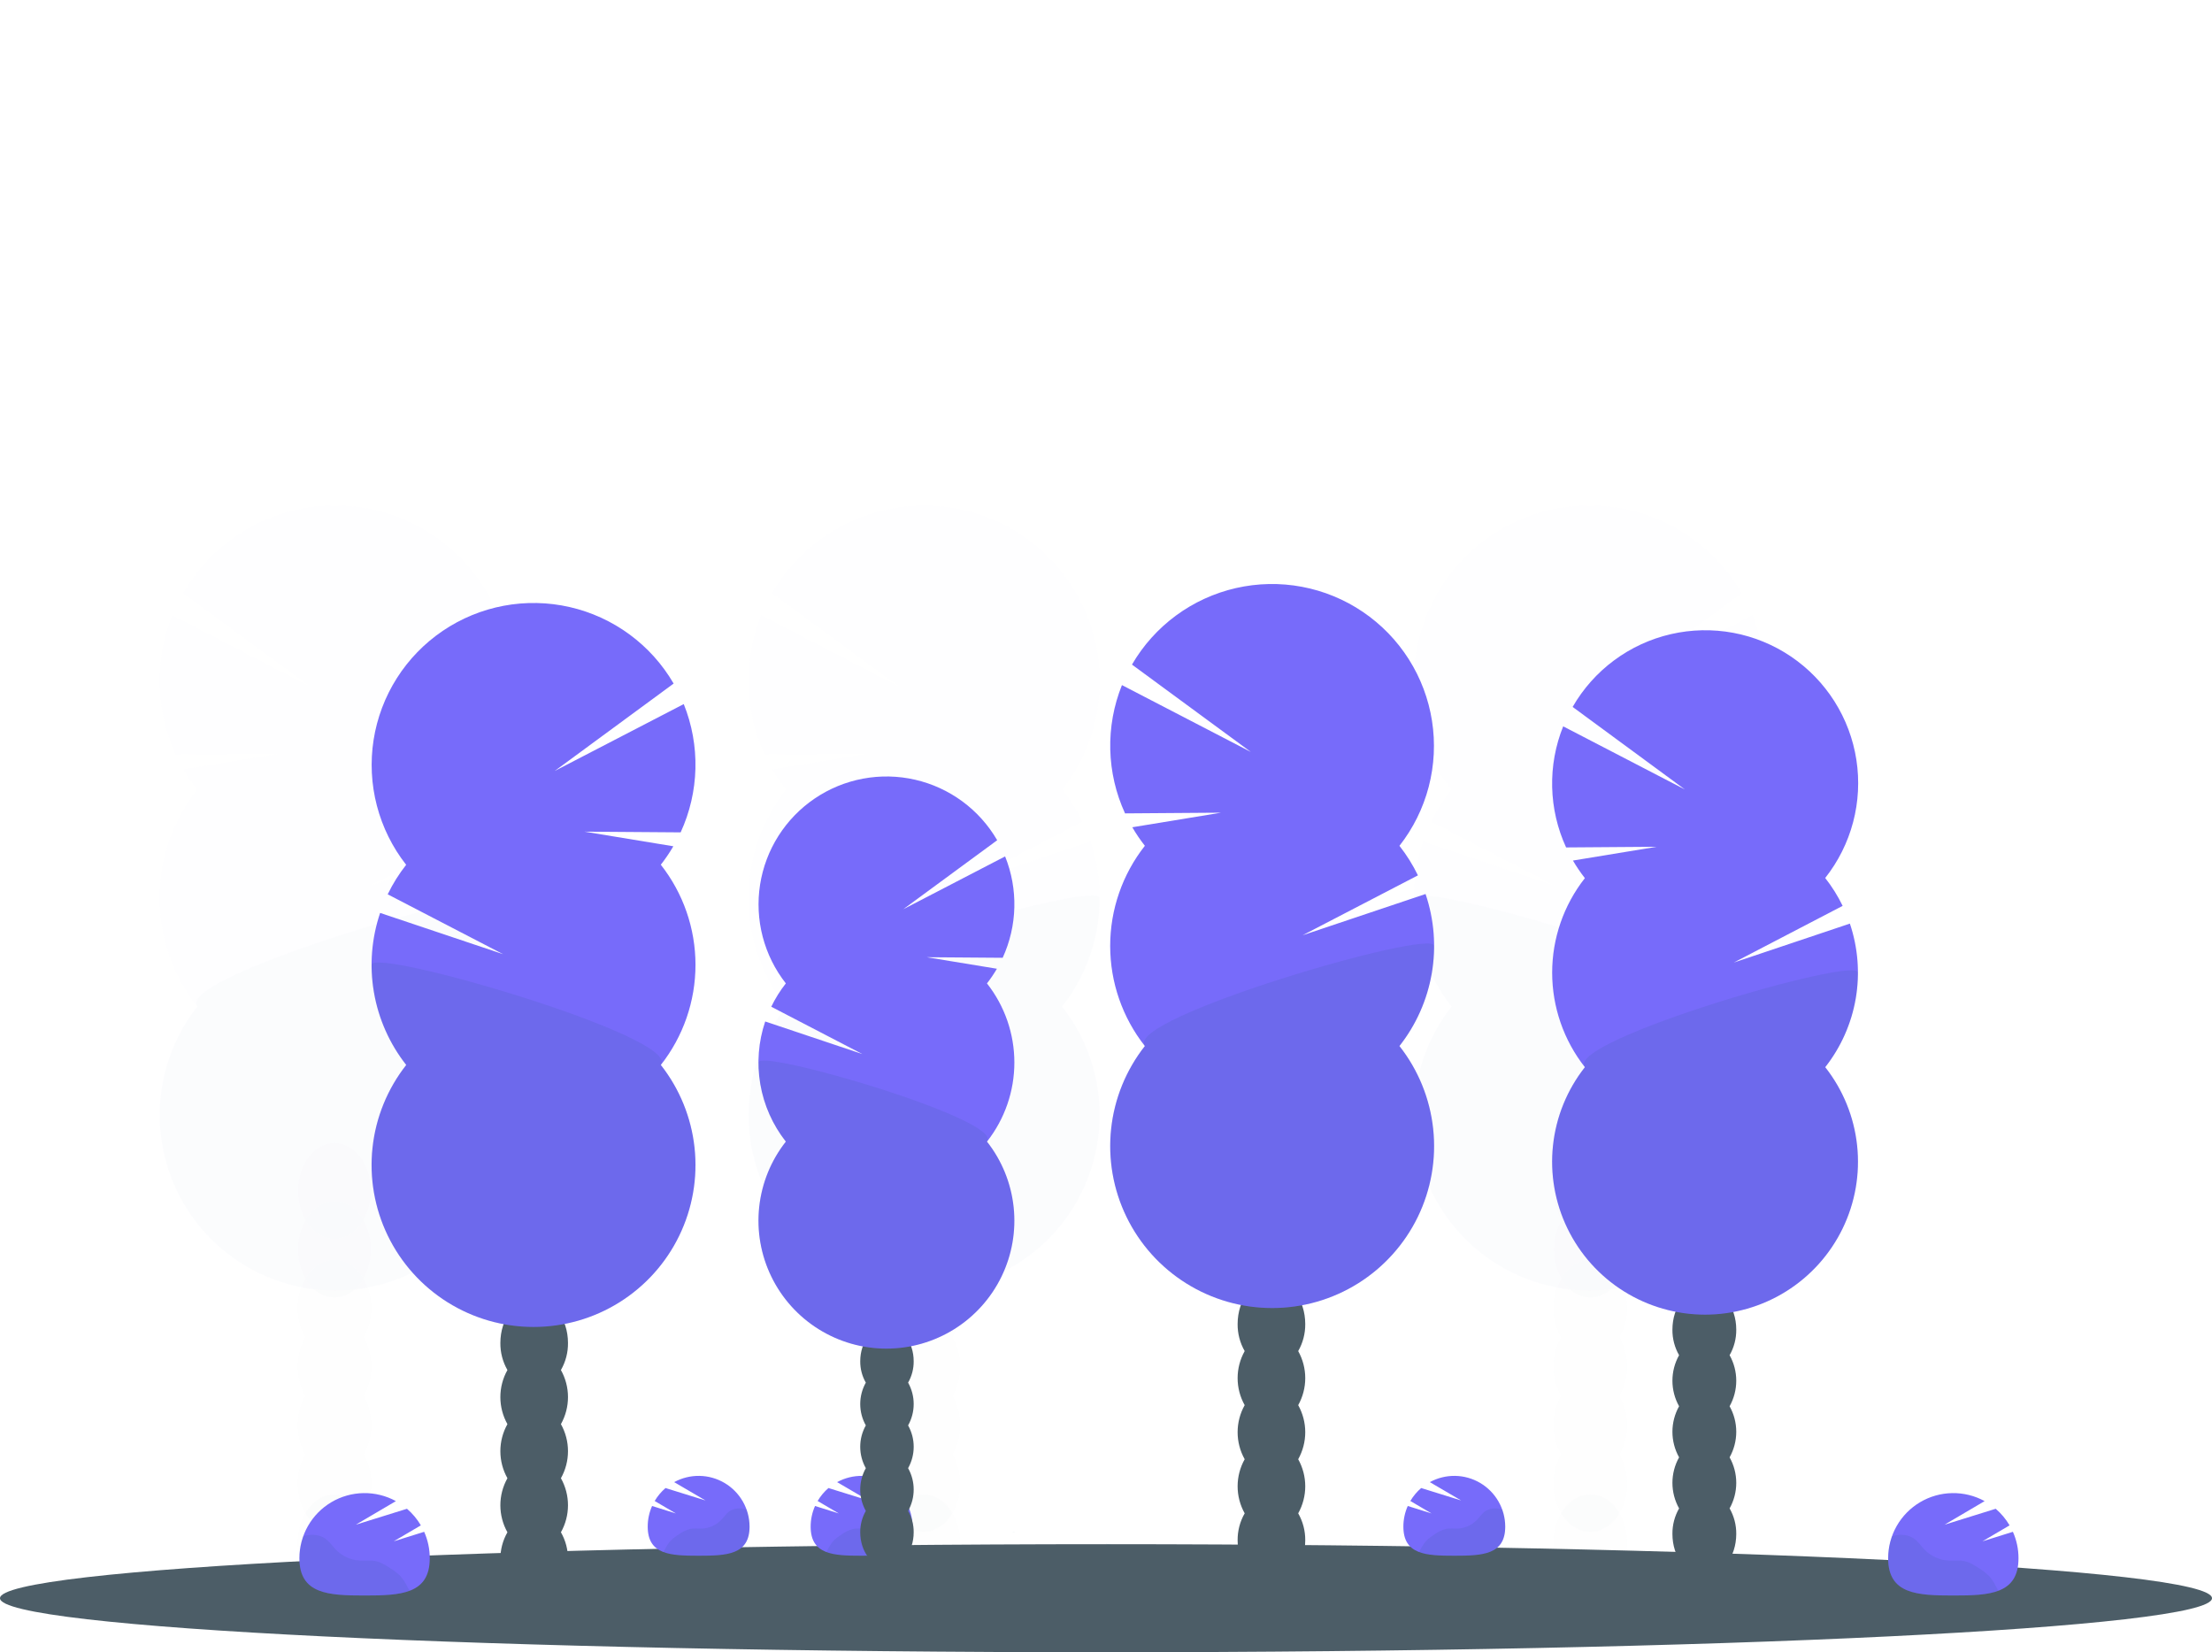 <svg xmlns="http://www.w3.org/2000/svg" width="324" height="242" fill="none" viewBox="0 0 324 242">
    <g opacity=".1">
        <path fill="#4C5D67" d="M232.943 232.948c2.964 0 5.367-3.145 5.367-7.024 0-3.88-2.403-7.024-5.367-7.024s-5.367 3.144-5.367 7.024c0 3.879 2.403 7.024 5.367 7.024z" opacity=".1"/>
        <path fill="#4C5D67" d="M237.182 195.862c.75-1.305 1.137-2.787 1.122-4.292 0-3.877-2.405-7.027-5.37-7.027-2.966 0-5.37 3.147-5.37 7.027-.011 1.506.379 2.987 1.13 4.292-.735 1.312-1.121 2.79-1.121 4.293 0 1.504.386 2.982 1.121 4.294-.735 1.311-1.121 2.789-1.121 4.292 0 1.503.386 2.981 1.121 4.292-.748 1.307-1.135 2.789-1.121 4.295 0 3.877 2.404 7.024 5.37 7.024 2.965 0 5.37-3.144 5.37-7.024.011-1.504-.38-2.983-1.131-4.286.736-1.311 1.122-2.789 1.122-4.292 0-1.503-.386-2.981-1.122-4.292.737-1.313 1.124-2.793 1.124-4.298s-.387-2.985-1.124-4.298z" opacity=".1"/>
        <path fill="#4C5D67" d="M232.943 190.016c2.964 0 5.367-3.145 5.367-7.024s-2.403-7.024-5.367-7.024-5.367 3.145-5.367 7.024 2.403 7.024 5.367 7.024z" opacity=".1"/>
        <path fill="#4C5D67" d="M232.943 181.432c2.964 0 5.367-3.145 5.367-7.024s-2.403-7.024-5.367-7.024-5.367 3.145-5.367 7.024 2.403 7.024 5.367 7.024z" opacity=".1"/>
        <path fill="#776BFA" d="M253.036 115.651c.735-.934 1.402-1.917 1.999-2.944l-14.106-2.315 15.255.114c1.463-3.183 2.262-6.632 2.346-10.134.085-3.502-.546-6.985-1.854-10.235l-20.466 10.615 18.873-13.872c-1.768-3.055-4.147-5.713-6.988-7.809-2.84-2.096-6.082-3.584-9.524-4.373-3.441-.789-7.008-.86-10.478-.21-3.47.65-6.77 2.006-9.692 3.986-2.923 1.98-5.407 4.541-7.296 7.522-1.89 2.982-3.145 6.32-3.688 9.808-.542 3.488-.361 7.05.534 10.464.894 3.415 2.483 6.609 4.666 9.383-1.143 1.452-2.126 3.023-2.933 4.685l18.309 9.509-19.52-6.562c-1.371 4.051-1.711 8.379-.987 12.594.723 4.215 2.487 8.183 5.131 11.544-2.983 3.792-4.838 8.346-5.354 13.142-.516 4.796.328 9.64 2.436 13.979 2.109 4.339 5.395 7.997 9.485 10.557 4.09 2.559 8.818 3.917 13.643 3.917 4.824 0 9.552-1.358 13.642-3.917 4.09-2.56 7.376-6.218 9.485-10.557 2.108-4.339 2.952-9.183 2.436-13.979-.516-4.796-2.371-9.35-5.354-13.142 3.564-4.53 5.502-10.127 5.502-15.891 0-5.764-1.938-11.361-5.502-15.891v.012z" opacity=".1"/>
        <path fill="#195270" d="M207.115 131.542c-.009 5.765 1.93 11.365 5.502 15.891-2.983 3.792-4.838 8.346-5.354 13.142-.516 4.796.328 9.64 2.436 13.979 2.109 4.339 5.395 7.997 9.485 10.557 4.09 2.559 8.818 3.916 13.643 3.916 4.825 0 9.552-1.357 13.642-3.916 4.09-2.56 7.376-6.218 9.485-10.557 2.108-4.339 2.952-9.183 2.436-13.979-.516-4.796-2.371-9.35-5.354-13.142 3.446-4.363-45.921-18.775-45.921-15.891z" opacity=".1"/>
    </g>
    <g opacity=".1">
        <path fill="#4C5D67" d="M48.99 232.948c2.965 0 5.368-3.145 5.368-7.024 0-3.88-2.403-7.024-5.367-7.024s-5.367 3.144-5.367 7.024c0 3.879 2.403 7.024 5.367 7.024z" opacity=".1"/>
        <path fill="#4C5D67" d="M53.24 195.862c.748-1.306 1.135-2.787 1.121-4.292 0-3.877-2.405-7.027-5.37-7.027-2.966 0-5.37 3.147-5.37 7.027-.013 1.506.377 2.988 1.13 4.292-.735 1.312-1.121 2.79-1.121 4.293 0 1.504.386 2.982 1.121 4.294-.735 1.311-1.121 2.789-1.121 4.292 0 1.503.386 2.981 1.121 4.292-.75 1.306-1.136 2.789-1.121 4.295 0 3.877 2.404 7.024 5.37 7.024 2.965 0 5.37-3.144 5.37-7.024.014-1.506-.374-2.988-1.122-4.295.736-1.311 1.122-2.789 1.122-4.292 0-1.503-.386-2.981-1.122-4.292.736-1.312 1.122-2.79 1.122-4.294 0-1.503-.386-2.981-1.122-4.293h-.009z" opacity=".1"/>
        <path fill="#4C5D67" d="M48.99 190.016c2.965 0 5.368-3.145 5.368-7.024s-2.403-7.024-5.367-7.024-5.367 3.145-5.367 7.024 2.403 7.024 5.367 7.024z" opacity=".1"/>
        <path fill="#4C5D67" d="M48.99 181.432c2.965 0 5.368-3.145 5.368-7.024s-2.403-7.024-5.367-7.024-5.367 3.145-5.367 7.024 2.403 7.024 5.367 7.024z" opacity=".1"/>
        <path fill="#776BFA" d="M28.898 115.651c-.735-.934-1.403-1.917-2-2.944l14.106-2.315-15.254.114c-1.463-3.183-2.262-6.632-2.346-10.134-.085-3.502.546-6.985 1.854-10.235l20.466 10.615L26.851 86.88c1.768-3.055 4.147-5.713 6.987-7.809 2.841-2.096 6.083-3.584 9.524-4.373 3.442-.789 7.009-.86 10.479-.21 3.47.65 6.77 2.006 9.692 3.986 2.923 1.98 5.406 4.541 7.296 7.522 1.89 2.982 3.145 6.32 3.687 9.808.543 3.488.361 7.05-.533 10.464-.895 3.415-2.483 6.609-4.666 9.383 1.143 1.452 2.126 3.023 2.933 4.685l-18.31 9.509 19.52-6.562c1.372 4.051 1.711 8.379.988 12.594-.724 4.215-2.487 8.183-5.131 11.544 2.983 3.792 4.838 8.346 5.354 13.142.516 4.796-.329 9.64-2.437 13.979-2.108 4.339-5.395 7.997-9.484 10.557-4.09 2.559-8.818 3.917-13.643 3.917-4.825 0-9.552-1.358-13.642-3.917-4.09-2.56-7.377-6.218-9.485-10.557-2.108-4.339-2.953-9.183-2.437-13.979.516-4.796 2.372-9.35 5.355-13.142-3.565-4.53-5.502-10.127-5.502-15.891 0-5.764 1.937-11.361 5.502-15.891v.012z" opacity=".1"/>
        <path fill="#195270" d="M74.818 131.542c.01 5.765-1.93 11.365-5.501 15.891 2.983 3.792 4.838 8.346 5.354 13.142.516 4.796-.329 9.64-2.437 13.979-2.108 4.339-5.395 7.997-9.484 10.557-4.09 2.559-8.818 3.916-13.643 3.916-4.825 0-9.552-1.357-13.642-3.916-4.09-2.56-7.377-6.218-9.485-10.557-2.108-4.339-2.953-9.183-2.437-13.979.516-4.796 2.372-9.35 5.354-13.142-3.445-4.363 45.921-18.775 45.921-15.891z" opacity=".1"/>
    </g>
    <g opacity=".1">
        <path fill="#4C5D67" d="M135.242 232.948c2.964 0 5.367-3.145 5.367-7.024 0-3.88-2.403-7.024-5.367-7.024-2.965 0-5.368 3.144-5.368 7.024 0 3.879 2.403 7.024 5.368 7.024z" opacity=".1"/>
        <path fill="#4C5D67" d="M139.49 195.862c.748-1.306 1.134-2.787 1.119-4.292 0-3.877-2.387-7.027-5.37-7.027-2.984 0-5.371 3.147-5.371 7.027-.013 1.506.376 2.987 1.128 4.292-.735 1.312-1.121 2.79-1.121 4.293 0 1.504.386 2.982 1.121 4.294-.735 1.311-1.121 2.789-1.121 4.292 0 1.503.386 2.981 1.121 4.292-.749 1.306-1.137 2.789-1.122 4.295 0 3.877 2.405 7.024 5.371 7.024 2.965 0 5.37-3.144 5.37-7.024.014-1.506-.372-2.988-1.119-4.295.734-1.312 1.119-2.789 1.119-4.292 0-1.503-.385-2.981-1.119-4.292.734-1.312 1.119-2.79 1.119-4.294 0-1.503-.385-2.981-1.119-4.293h-.006z" opacity=".1"/>
        <path fill="#4C5D67" d="M135.242 190.016c2.964 0 5.367-3.145 5.367-7.024s-2.403-7.024-5.367-7.024c-2.965 0-5.368 3.145-5.368 7.024s2.403 7.024 5.368 7.024z" opacity=".1"/>
        <path fill="#4C5D67" d="M135.242 181.432c2.964 0 5.367-3.145 5.367-7.024s-2.403-7.024-5.367-7.024c-2.965 0-5.368 3.145-5.368 7.024s2.403 7.024 5.368 7.024z" opacity=".1"/>
        <path fill="#776BFA" d="M115.16 115.651c-.734-.934-1.402-1.917-1.999-2.944l14.103-2.315-15.251.114c-1.464-3.183-2.262-6.632-2.347-10.134-.084-3.502.547-6.985 1.854-10.235l20.467 10.615-18.876-13.872c1.769-3.052 4.148-5.708 6.989-7.802 2.84-2.094 6.081-3.58 9.522-4.367 3.44-.788 7.005-.858 10.474-.209 3.468.65 6.766 2.007 9.688 3.986 2.921 1.98 5.404 4.539 7.293 7.519 1.89 2.98 3.146 6.316 3.689 9.802.544 3.486.364 7.047-.528 10.46-.893 3.414-2.478 6.607-4.658 9.382 1.142 1.451 2.125 3.022 2.929 4.685l-18.318 9.509 19.521-6.562c1.371 4.051 1.71 8.379.987 12.594-.724 4.215-2.487 8.183-5.131 11.544 2.982 3.792 4.838 8.346 5.354 13.142.516 4.796-.329 9.64-2.437 13.979-2.108 4.339-5.395 7.997-9.485 10.557-4.089 2.559-8.817 3.917-13.642 3.917-4.825 0-9.553-1.358-13.642-3.917-4.09-2.56-7.377-6.218-9.485-10.557-2.108-4.339-2.953-9.183-2.437-13.979.516-4.796 2.372-9.35 5.354-13.142-3.564-4.53-5.501-10.127-5.501-15.891 0-5.764 1.937-11.361 5.501-15.891l.012.012z" opacity=".1"/>
        <path fill="#195270" d="M161.069 131.542c.009 5.765-1.929 11.365-5.501 15.891 2.982 3.792 4.838 8.346 5.354 13.142.516 4.796-.329 9.64-2.437 13.979-2.108 4.339-5.395 7.997-9.485 10.557-4.089 2.559-8.817 3.916-13.642 3.916-4.825 0-9.553-1.357-13.642-3.916-4.09-2.56-7.377-6.218-9.485-10.557-2.108-4.339-2.953-9.183-2.437-13.979.516-4.796 2.372-9.35 5.354-13.142-3.446-4.363 45.921-18.775 45.921-15.891z" opacity=".1"/>
    </g>
    <path fill="#4C5D67" d="M253.341 198.49c.652-1.138.989-2.429.975-3.74 0-3.38-2.088-6.118-4.675-6.118-2.587 0-4.675 2.738-4.675 6.118-.014 1.311.323 2.602.976 3.74-.64 1.143-.976 2.43-.976 3.74s.336 2.597.976 3.74c-.64 1.143-.976 2.431-.976 3.74 0 1.31.336 2.598.976 3.741-.64 1.142-.976 2.43-.976 3.74 0 1.309.336 2.597.976 3.74-.652 1.138-.989 2.429-.976 3.74 0 3.38 2.088 6.121 4.675 6.121 2.587 0 4.675-2.741 4.675-6.121.013-1.311-.323-2.602-.975-3.74.639-1.143.975-2.431.975-3.74 0-1.31-.336-2.598-.975-3.74.639-1.143.975-2.431.975-3.741 0-1.309-.336-2.597-.975-3.74.639-1.143.975-2.43.975-3.74s-.336-2.597-.975-3.74z"/>
    <path fill="#4C5D67" d="M249.641 193.393c2.582 0 4.675-2.741 4.675-6.121 0-3.38-2.093-6.12-4.675-6.12s-4.675 2.74-4.675 6.12 2.093 6.121 4.675 6.121z"/>
    <path fill="#4C5D67" d="M249.641 185.912c2.582 0 4.675-2.74 4.675-6.12s-2.093-6.121-4.675-6.121-4.675 2.741-4.675 6.121c0 3.38 2.093 6.12 4.675 6.12z"/>
    <path fill="#776BFA" d="M232.134 128.604c-.638-.813-1.219-1.669-1.739-2.562l12.286-2.019-13.288.098c-1.274-2.772-1.969-5.775-2.042-8.825-.074-3.049.476-6.082 1.615-8.912l17.826 9.246-16.442-12.089c1.536-2.67 3.606-4.995 6.081-6.829 2.475-1.834 5.301-3.138 8.303-3.83 3.002-.693 6.115-.76 9.143-.195 3.029.565 5.908 1.748 8.459 3.475 2.551 1.727 4.718 3.962 6.365 6.564 1.648 2.603 2.741 5.517 3.211 8.561.47 3.044.307 6.152-.479 9.13-.786 2.978-2.178 5.762-4.088 8.178.995 1.266 1.851 2.635 2.554 4.083l-15.947 8.304 17.006-5.706c1.193 3.529 1.488 7.3.858 10.972-.63 3.672-2.166 7.129-4.468 10.059 2.6 3.302 4.218 7.27 4.668 11.449.451 4.179-.284 8.4-2.121 12.181-1.836 3.781-4.699 6.968-8.263 9.199-3.563 2.23-7.682 3.413-11.887 3.413-4.204 0-8.323-1.183-11.886-3.413-3.564-2.231-6.427-5.418-8.263-9.199-1.837-3.781-2.572-8.002-2.121-12.181.45-4.179 2.068-8.147 4.668-11.449-3.104-3.948-4.791-8.824-4.791-13.846 0-5.021 1.687-9.897 4.791-13.845l-.009-.012z"/>
    <path fill="#195270" d="M272.139 142.449c.008 5.023-1.681 9.901-4.791 13.846 2.6 3.302 4.218 7.27 4.668 11.449.451 4.179-.284 8.4-2.121 12.181-1.836 3.781-4.699 6.969-8.263 9.199-3.563 2.23-7.682 3.413-11.886 3.413-4.205 0-8.324-1.183-11.887-3.413-3.564-2.23-6.427-5.418-8.263-9.199-1.837-3.781-2.572-8.002-2.121-12.181.45-4.179 2.068-8.147 4.668-11.449-3.016-3.812 39.996-16.36 39.996-13.846z" opacity=".1"/>
    <path fill="#4C5D67" d="M82.16 200.667c.692-1.205 1.05-2.572 1.036-3.961 0-3.579-2.217-6.481-4.953-6.481s-4.952 2.902-4.952 6.481c-.014 1.389.344 2.756 1.035 3.961-.679 1.21-1.035 2.574-1.035 3.961s.356 2.751 1.035 3.961c-.679 1.21-1.035 2.574-1.035 3.961s.356 2.751 1.035 3.961c-.679 1.209-1.035 2.572-1.035 3.959s.356 2.75 1.035 3.959c-.69 1.205-1.048 2.573-1.035 3.961 0 3.579 2.216 6.482 4.952 6.482 2.736 0 4.953-2.903 4.953-6.482.013-1.388-.345-2.756-1.035-3.961.678-1.209 1.035-2.572 1.035-3.959s-.357-2.75-1.035-3.959c.678-1.21 1.035-2.574 1.035-3.961s-.357-2.751-1.035-3.961c.678-1.21 1.035-2.574 1.035-3.961s-.357-2.751-1.035-3.961z"/>
    <path fill="#4C5D67" d="M78.243 195.269c2.736 0 4.953-2.902 4.953-6.482 0-3.579-2.218-6.481-4.953-6.481-2.735 0-4.952 2.902-4.952 6.481 0 3.58 2.217 6.482 4.952 6.482z"/>
    <path fill="#4C5D67" d="M78.243 187.347c2.736 0 4.953-2.902 4.953-6.482 0-3.579-2.218-6.481-4.953-6.481-2.735 0-4.952 2.902-4.952 6.481 0 3.58 2.217 6.482 4.952 6.482z"/>
    <path fill="#776BFA" d="M96.782 126.666c.676-.862 1.292-1.769 1.844-2.715l-13.002-2.141 14.073.104c1.35-2.936 2.087-6.117 2.165-9.348.078-3.231-.504-6.444-1.711-9.442l-18.891 9.792 17.41-12.796c-1.633-2.812-3.83-5.259-6.45-7.187s-5.609-3.296-8.781-4.02c-3.172-.724-6.459-.788-9.657-.188-3.197.6-6.237 1.852-8.93 3.677-2.694 1.825-4.983 4.184-6.726 6.93-1.742 2.748-2.9 5.824-3.403 9.037-.503 3.214-.338 6.497.482 9.644.82 3.148 2.28 6.093 4.288 8.653-1.055 1.339-1.962 2.789-2.704 4.324l16.902 8.766-18.011-6.043c-1.264 3.738-1.576 7.731-.908 11.619s2.294 7.548 4.732 10.65c-2.751 3.498-4.463 7.699-4.938 12.124-.476 4.425.303 8.894 2.248 12.897 1.945 4.003 4.977 7.378 8.75 9.739 3.774 2.361 8.135 3.613 12.587 3.613 4.451 0 8.813-1.252 12.586-3.613 3.773-2.361 6.806-5.736 8.75-9.739 1.946-4.003 2.725-8.472 2.249-12.897-.476-4.425-2.187-8.626-4.939-12.124 3.288-4.181 5.075-9.344 5.075-14.661 0-5.318-1.787-10.481-5.075-14.661l-.015.006z"/>
    <path fill="#195270" d="M54.418 141.322c-.008 5.318 1.779 10.483 5.072 14.66-2.752 3.498-4.464 7.699-4.94 12.124-.475 4.425.304 8.894 2.249 12.897s4.978 7.378 8.75 9.739c3.774 2.361 8.135 3.613 12.587 3.613 4.451 0 8.813-1.252 12.586-3.613 3.773-2.361 6.806-5.736 8.75-9.739 1.946-4.003 2.725-8.472 2.249-12.897-.476-4.425-2.187-8.626-4.939-12.124 3.178-4.036-42.364-17.323-42.364-14.66z" opacity=".1"/>
    <path fill="#4C5D67" d="M162 242c89.47 0 162-3.543 162-7.913s-72.53-7.913-162-7.913-162 3.543-162 7.913S72.53 242 162 242z"/>
    <path fill="#195270" d="M161.955 226.1c.067.073.138.143.212.208.126.067.269.096.412.084.022.004.046.004.068 0 .027-.012.048-.032.063-.057l.078-.098M148.682 224.364c-.056.046-.121.079-.191.097-.07.018-.144.02-.215.007" opacity=".1"/>
    <path fill="#776BFA" d="M57.67 225.751l3.974-2.336c-.538-.917-1.225-1.738-2.032-2.431l-7.495 2.333 5.872-3.454c-1.454-.796-3.09-1.2-4.748-1.172-1.657.028-3.279.487-4.705 1.332-1.426.845-2.607 2.047-3.428 3.486-.82 1.44-1.252 3.069-1.252 4.726 0 5.27 4.276 5.455 9.547 5.455 5.272 0 9.547-.185 9.547-5.455.003-1.336-.277-2.657-.82-3.877l-4.46 1.393z"/>
    <path fill="#195270" d="M58.681 230.875c-.423-.424-.896-.796-1.408-1.107-.72-.477-1.468-.966-2.318-1.13-.746-.143-1.516-.021-2.277-.066-1.32-.08-2.564-.65-3.487-1.598-.543-.561-.97-1.25-1.623-1.677-.73-.434-1.592-.593-2.429-.447-.242.035-.482.085-.719.149-.373 1.038-.564 2.133-.564 3.236 0 5.27 4.276 5.455 9.547 5.455 2.56 0 4.881-.044 6.597-.692l-.299-.533c-.271-.571-.614-1.105-1.02-1.59z" opacity=".1"/>
    <path fill="#776BFA" d="M290.377 225.751l3.974-2.336c-.538-.917-1.225-1.738-2.032-2.431l-7.494 2.333 5.871-3.454c-1.454-.796-3.09-1.2-4.747-1.172-1.658.028-3.279.487-4.705 1.332-1.426.845-2.608 2.047-3.429 3.486-.82 1.44-1.252 3.069-1.251 4.726 0 5.27 4.275 5.455 9.547 5.455 5.271 0 9.546-.185 9.546-5.455.003-1.336-.276-2.657-.82-3.877l-4.46 1.393z"/>
    <path fill="#195270" d="M291.388 230.875c-.423-.424-.896-.796-1.408-1.107-.719-.477-1.468-.966-2.318-1.13-.746-.143-1.516-.021-2.276-.066-1.321-.08-2.565-.65-3.488-1.598-.543-.561-.97-1.25-1.623-1.677-.73-.434-1.592-.593-2.429-.447-.242.035-.482.085-.719.149-.373 1.038-.564 2.133-.563 3.236 0 5.27 4.275 5.455 9.547 5.455 2.559 0 4.88-.044 6.596-.692l-.298-.533c-.272-.571-.615-1.105-1.021-1.59z" opacity=".1"/>
    <path fill="#776BFA" d="M98.999 221.671l-3.106-1.826c.422-.715.958-1.356 1.587-1.897l5.857 1.82-4.589-2.685c1.134-.621 2.411-.936 3.704-.916 1.293.021 2.558.378 3.671 1.035 1.114.657 2.037 1.593 2.68 2.714.643 1.122.983 2.392.987 3.684 0 4.119-3.338 4.262-7.459 4.262-4.12 0-7.458-.143-7.458-4.262-.001-1.042.217-2.072.641-3.024L99 221.671z"/>
    <path fill="#195270" d="M98.208 225.688c.33-.33.699-.62 1.098-.862.538-.416 1.154-.72 1.811-.895.597-.113 1.194-.018 1.79-.05 1.032-.066 2.002-.511 2.724-1.25.424-.439.758-.979 1.268-1.313.571-.339 1.244-.463 1.898-.349.189.029.376.067.56.117.289.807.436 1.657.433 2.514 0 4.119-3.338 4.262-7.458 4.262-1.999 0-3.813-.036-5.153-.54l.224-.417c.215-.438.486-.847.805-1.217z" opacity=".1"/>
    <path fill="#776BFA" d="M122.866 221.671l-3.105-1.826c.421-.715.957-1.356 1.587-1.897l5.856 1.82-4.588-2.685c1.134-.621 2.41-.936 3.703-.916 1.293.021 2.558.378 3.672 1.035 1.113.657 2.037 1.593 2.68 2.714.642 1.122.983 2.392.986 3.684 0 4.119-3.338 4.262-7.458 4.262s-7.459-.143-7.459-4.262c-.001-1.042.218-2.072.642-3.024l3.484 1.095z"/>
    <path fill="#195270" d="M122.076 225.688c.33-.33.698-.62 1.098-.862.538-.416 1.153-.72 1.811-.895.596-.113 1.193-.018 1.79-.05 1.031-.066 2.002-.511 2.724-1.25.423-.439.757-.979 1.268-1.313.57-.339 1.243-.463 1.897-.349.189.029.376.067.561.117.289.807.435 1.657.432 2.514 0 4.119-3.338 4.262-7.458 4.262-1.999 0-3.813-.036-5.152-.54l.223-.417c.216-.438.487-.847.806-1.217z" opacity=".1"/>
    <path fill="#776BFA" d="M209.684 221.671l-3.106-1.826c.422-.715.958-1.356 1.588-1.897l5.856 1.82-4.589-2.685c1.135-.621 2.411-.936 3.704-.916 1.293.021 2.558.378 3.671 1.035 1.114.657 2.037 1.593 2.68 2.714.643 1.122.983 2.392.987 3.684 0 4.119-3.338 4.262-7.458 4.262-4.121 0-7.459-.143-7.459-4.262-.001-1.042.218-2.072.641-3.024l3.485 1.095z"/>
    <path fill="#195270" d="M208.893 225.688c.33-.33.699-.62 1.098-.862.538-.416 1.154-.72 1.811-.895.597-.113 1.194-.018 1.79-.05 1.032-.066 2.002-.511 2.724-1.25.424-.439.758-.979 1.268-1.313.571-.339 1.244-.463 1.898-.349.189.029.376.067.561.117.288.807.435 1.657.432 2.514 0 4.119-3.338 4.262-7.458 4.262-1.999 0-3.813-.036-5.153-.54l.224-.417c.216-.438.486-.847.805-1.217z" opacity=".1"/>
    <path fill="#4C5D67" d="M133.013 202.51c.545-.952.827-2.032.817-3.129 0-2.827-1.754-5.121-3.914-5.121s-3.914 2.294-3.914 5.121c-.01 1.097.272 2.177.817 3.129-.536.957-.818 2.035-.818 3.132s.282 2.175.818 3.132c-.537.956-.819 2.035-.819 3.131 0 1.097.282 2.176.819 3.132-.536.957-.818 2.035-.818 3.132s.282 2.175.818 3.132c-.545.951-.827 2.031-.817 3.128 0 2.828 1.754 5.122 3.914 5.122s3.914-2.294 3.914-5.122c.011-1.097-.271-2.177-.817-3.128.537-.957.818-2.035.818-3.132s-.281-2.175-.818-3.132c.537-.956.819-2.035.819-3.132 0-1.096-.282-2.175-.819-3.131.537-.957.818-2.035.818-3.132s-.281-2.175-.818-3.132z"/>
    <path fill="#4C5D67" d="M129.916 198.245c2.162 0 3.915-2.293 3.915-5.121 0-2.828-1.753-5.121-3.915-5.121s-3.914 2.293-3.914 5.121c0 2.828 1.752 5.121 3.914 5.121z"/>
    <path fill="#4C5D67" d="M129.916 191.988c2.162 0 3.915-2.293 3.915-5.121 0-2.829-1.753-5.122-3.915-5.122s-3.914 2.293-3.914 5.122c0 2.828 1.752 5.121 3.914 5.121z"/>
    <path fill="#776BFA" d="M144.565 144.033c.534-.68 1.02-1.397 1.456-2.144l-10.275-1.689 11.119.084c1.067-2.32 1.648-4.834 1.71-7.387.062-2.553-.398-5.091-1.352-7.461l-14.917 7.737 13.757-10.108c-1.291-2.224-3.025-4.159-5.095-5.684-2.07-1.525-4.432-2.608-6.939-3.181-2.507-.574-5.105-.625-7.632-.152-2.528.474-4.931 1.463-7.06 2.905-2.129 1.442-3.938 3.306-5.316 5.478-1.377 2.171-2.292 4.602-2.689 7.142-.397 2.54-.266 5.135.383 7.623.649 2.487 1.804 4.815 3.392 6.837-.833 1.059-1.549 2.205-2.137 3.418l13.345 6.932-14.231-4.772c-.998 2.953-1.245 6.108-.717 9.181.527 3.072 1.813 5.965 3.74 8.416-2.175 2.764-3.527 6.083-3.903 9.579-.376 3.496.24 7.027 1.777 10.19 1.536 3.163 3.932 5.829 6.913 7.695 2.982 1.866 6.428 2.855 9.945 2.855 3.517 0 6.963-.989 9.944-2.855 2.981-1.866 5.377-4.532 6.914-7.695 1.537-3.163 2.152-6.694 1.776-10.19-.376-3.496-1.728-6.815-3.902-9.579 2.597-3.303 4.01-7.383 4.01-11.585 0-4.201-1.413-8.281-4.01-11.584l-.006-.006z"/>
    <path fill="#195270" d="M111.091 155.618c-.008 4.203 1.405 8.285 4.01 11.584-2.175 2.764-3.527 6.084-3.903 9.58-.376 3.495.24 7.027 1.777 10.189 1.536 3.163 3.932 5.83 6.913 7.695 2.982 1.866 6.428 2.855 9.945 2.855 3.517 0 6.963-.989 9.944-2.855 2.981-1.865 5.377-4.532 6.914-7.695 1.537-3.162 2.152-6.694 1.776-10.189-.376-3.496-1.728-6.816-3.902-9.58 2.518-3.185-33.474-13.693-33.474-11.584z" opacity=".1"/>
    <path fill="#4C5D67" d="M190.152 197.89c.689-1.205 1.046-2.572 1.032-3.961 0-3.579-2.217-6.481-4.953-6.481-2.735 0-4.952 2.902-4.952 6.481-.013 1.389.345 2.756 1.035 3.961-.679 1.209-1.035 2.573-1.035 3.96 0 1.386.356 2.75 1.035 3.959-.679 1.21-1.035 2.574-1.035 3.961s.356 2.751 1.035 3.961c-.679 1.21-1.035 2.574-1.035 3.961s.356 2.751 1.035 3.961c-.691 1.204-1.048 2.572-1.035 3.96 0 3.58 2.22 6.482 4.952 6.482 2.733 0 4.953-2.902 4.953-6.482.014-1.388-.342-2.755-1.032-3.96.676-1.211 1.032-2.575 1.032-3.961 0-1.387-.356-2.751-1.032-3.961.676-1.211 1.032-2.574 1.032-3.961s-.356-2.751-1.032-3.961c.676-1.21 1.032-2.573 1.032-3.959 0-1.387-.356-2.75-1.032-3.96z"/>
    <path fill="#4C5D67" d="M186.231 192.492c2.736 0 4.953-2.902 4.953-6.481 0-3.58-2.217-6.482-4.953-6.482-2.735 0-4.952 2.902-4.952 6.482 0 3.579 2.217 6.481 4.952 6.481z"/>
    <path fill="#4C5D67" d="M186.231 184.57c2.736 0 4.953-2.902 4.953-6.481 0-3.58-2.217-6.482-4.953-6.482-2.735 0-4.952 2.902-4.952 6.482 0 3.579 2.217 6.481 4.952 6.481z"/>
    <path fill="#776BFA" d="M167.695 123.88c-.678-.86-1.294-1.767-1.843-2.714l13.01-2.136-14.072.104c-1.351-2.936-2.087-6.117-2.165-9.348-.078-3.231.504-6.444 1.711-9.442l18.882 9.792-17.414-12.795c1.634-2.813 3.83-5.26 6.45-7.188 2.621-1.928 5.61-3.296 8.782-4.02 3.172-.724 6.459-.788 9.656-.188 3.198.6 6.238 1.852 8.931 3.677 2.694 1.825 4.983 4.184 6.725 6.93 1.743 2.748 2.901 5.824 3.404 9.037.502 3.214.338 6.497-.482 9.644-.821 3.148-2.28 6.093-4.288 8.653 1.055 1.34 1.962 2.79 2.706 4.325l-16.892 8.774 18.011-6.042c1.266 3.736 1.579 7.73.911 11.618-.668 3.889-2.296 7.549-4.736 10.65 2.752 3.498 4.463 7.699 4.939 12.124.476 4.425-.303 8.894-2.248 12.897-1.945 4.003-4.978 7.378-8.751 9.739-3.773 2.361-8.135 3.614-12.586 3.614-4.452 0-8.813-1.253-12.586-3.614-3.774-2.361-6.806-5.736-8.751-9.739-1.945-4.003-2.724-8.472-2.249-12.897.476-4.425 2.188-8.626 4.939-12.124-3.289-4.18-5.077-9.344-5.077-14.663 0-5.318 1.788-10.482 5.077-14.662l.006-.006z"/>
    <path fill="#195270" d="M210.06 138.542c.01 5.319-1.777 10.486-5.072 14.663 2.752 3.498 4.463 7.7 4.939 12.124.476 4.425-.303 8.894-2.248 12.897-1.945 4.003-4.978 7.378-8.751 9.739-3.773 2.361-8.135 3.614-12.586 3.614-4.452 0-8.813-1.253-12.586-3.614-3.774-2.361-6.806-5.736-8.751-9.739-1.945-4.003-2.724-8.472-2.249-12.897.476-4.424 2.188-8.626 4.939-12.124-3.18-4.036 42.365-17.323 42.365-14.663z" opacity=".1"/>
</svg>
